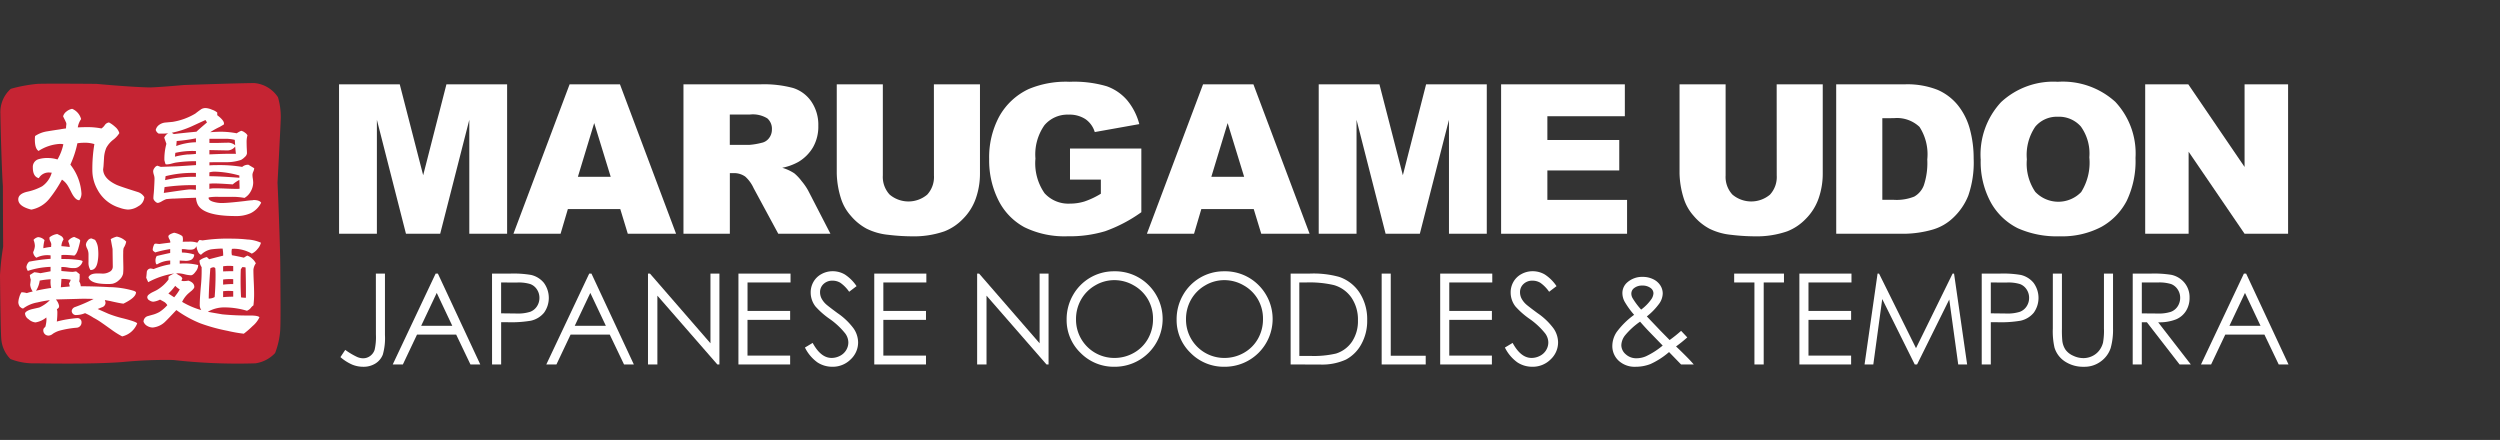 <svg xmlns="http://www.w3.org/2000/svg" width="233" height="41" viewBox="0 0 233 41">
  <rect x="0" y="0" width="233" height="41" fill="#333333" stroke="none"/>
  <g id="Logo" transform="translate(-64 -38.02)">
    <g id="Rectangle_1102" data-name="Rectangle 1102" transform="translate(64 38.02)" fill="#fff" stroke="#707070" stroke-width="1" opacity="0">
      <rect width="233" height="41" stroke="none"/>
      <rect x="0.5" y="0.5" width="232" height="40" fill="none"/>
    </g>
    <g id="Logo_-_w_-_Text" data-name="Logo - w - Text" transform="translate(64 45.642)">
      <path id="Path_4361" data-name="Path 4361" d="M102.972.774h5.659l2.183,8.473L112.981.774h5.656V14.7h-3.524V4.08L112.4,14.7h-3.19L106.5,4.08V14.7h-3.524Z" transform="translate(-71.374 -0.536)" fill="#fff"/>
      <path id="Path_4362" data-name="Path 4362" d="M165.9,12.4h-4.885l-.679,2.3h-4.394L161.177.774h4.694L171.1,14.7H166.6Zm-.893-3.011-1.537-5.006L161.95,9.39Z" transform="translate(-108.09 -0.536)" fill="#fff"/>
      <path id="Path_4363" data-name="Path 4363" d="M207.582,14.7V.774h7.172a10.421,10.421,0,0,1,3.05.342,3.25,3.25,0,0,1,1.7,1.268,3.846,3.846,0,0,1,.646,2.256,3.88,3.88,0,0,1-.494,2A3.863,3.863,0,0,1,218.3,8a5.2,5.2,0,0,1-1.511.551,4.3,4.3,0,0,1,1.12.513,4.353,4.353,0,0,1,.688.732,5.488,5.488,0,0,1,.6.865L221.28,14.7h-4.862l-2.3-4.256a3.245,3.245,0,0,0-.779-1.073,1.807,1.807,0,0,0-1.054-.323h-.38V14.7ZM211.9,6.417h1.814a6.476,6.476,0,0,0,1.14-.19,1.139,1.139,0,0,0,.7-.437,1.288,1.288,0,0,0,.271-.808,1.281,1.281,0,0,0-.427-1.035,2.588,2.588,0,0,0-1.606-.361H211.9Z" transform="translate(-143.883 -0.536)" fill="#fff"/>
      <path id="Path_4364" data-name="Path 4364" d="M263.195.774h4.294v8.3a6.983,6.983,0,0,1-.385,2.33,5.032,5.032,0,0,1-1.206,1.918,4.814,4.814,0,0,1-1.724,1.153,8.679,8.679,0,0,1-3.011.465,18.978,18.978,0,0,1-2.218-.142,5.807,5.807,0,0,1-2.009-.565,5.03,5.03,0,0,1-1.477-1.2,4.406,4.406,0,0,1-.917-1.6,8.309,8.309,0,0,1-.4-2.354V.774h4.294V9.268a2.424,2.424,0,0,0,.632,1.779,2.719,2.719,0,0,0,3.5.01,2.419,2.419,0,0,0,.632-1.789Z" transform="translate(-176.156 -0.536)" fill="#fff"/>
      <path id="Path_4365" data-name="Path 4365" d="M307.967,9.119v-2.9h6.649v5.937a13.621,13.621,0,0,1-3.377,1.772,11.469,11.469,0,0,1-3.482.47,8.462,8.462,0,0,1-4.042-.845,5.786,5.786,0,0,1-2.422-2.517,8.273,8.273,0,0,1-.86-3.838,8.013,8.013,0,0,1,.94-3.966,6.093,6.093,0,0,1,2.755-2.56A8.965,8.965,0,0,1,307.938,0a10.691,10.691,0,0,1,3.453.418,4.483,4.483,0,0,1,1.9,1.3,5.76,5.76,0,0,1,1.135,2.227l-4.152.741a2.245,2.245,0,0,0-.869-1.206,2.714,2.714,0,0,0-1.562-.418,2.817,2.817,0,0,0-2.256.983,4.734,4.734,0,0,0-.841,3.111,4.88,4.88,0,0,0,.85,3.23,2.986,2.986,0,0,0,2.37.969,4.509,4.509,0,0,0,1.377-.209,7.442,7.442,0,0,0,1.5-.713V9.119Z" transform="translate(-208.243 0)" fill="#fff"/>
      <path id="Path_4366" data-name="Path 4366" d="M358.294,12.4h-4.885l-.679,2.3h-4.394L353.57.774h4.694L363.5,14.7h-4.506ZM357.4,9.39l-1.537-5.006L354.343,9.39Z" transform="translate(-241.446 -0.536)" fill="#fff"/>
      <path id="Path_4367" data-name="Path 4367" d="M400.523.774h5.659l2.183,8.473L410.531.774h5.656V14.7h-3.524V4.08L409.948,14.7h-3.19l-2.71-10.62V14.7h-3.524Z" transform="translate(-277.619 -0.536)" fill="#fff"/>
      <path id="Path_4368" data-name="Path 4368" d="M455.92.774h11.532V3.747h-7.22V5.961h6.7V8.8h-6.7v2.745h7.428V14.7H455.92Z" transform="translate(-316.017 -0.536)" fill="#fff"/>
      <path id="Path_4369" data-name="Path 4369" d="M519.167.774h4.294v8.3a6.987,6.987,0,0,1-.385,2.33,5.039,5.039,0,0,1-1.206,1.918,4.818,4.818,0,0,1-1.724,1.153,8.682,8.682,0,0,1-3.011.465,18.975,18.975,0,0,1-2.218-.142,5.807,5.807,0,0,1-2.009-.565,5.026,5.026,0,0,1-1.477-1.2,4.413,4.413,0,0,1-.917-1.6,8.324,8.324,0,0,1-.4-2.354V.774h4.294V9.268a2.425,2.425,0,0,0,.632,1.779,2.72,2.72,0,0,0,3.5.01,2.419,2.419,0,0,0,.632-1.789Z" transform="translate(-353.581 -0.536)" fill="#fff"/>
      <path id="Path_4370" data-name="Path 4370" d="M557.691.774h6.393a7.66,7.66,0,0,1,3.054.513,4.967,4.967,0,0,1,1.923,1.472,6.094,6.094,0,0,1,1.1,2.232,10.363,10.363,0,0,1,.342,2.7A9.366,9.366,0,0,1,570,11.152a5.731,5.731,0,0,1-1.41,2.061,4.6,4.6,0,0,1-1.938,1.107,9.979,9.979,0,0,1-2.565.38h-6.393Zm4.3,3.154v7.609h1.055a4.435,4.435,0,0,0,1.918-.3,2.03,2.03,0,0,0,.893-1.045,6.564,6.564,0,0,0,.323-2.417,4.7,4.7,0,0,0-.722-3.031,3.056,3.056,0,0,0-2.394-.817Z" transform="translate(-386.558 -0.536)" fill="#fff"/>
      <path id="Path_4371" data-name="Path 4371" d="M601.567,7.21a7.177,7.177,0,0,1,1.9-5.31A7.152,7.152,0,0,1,608.758,0a7.28,7.28,0,0,1,5.357,1.867A7.037,7.037,0,0,1,616,7.1a8.576,8.576,0,0,1-.822,4,5.858,5.858,0,0,1-2.375,2.432,7.84,7.84,0,0,1-3.871.869,8.908,8.908,0,0,1-3.9-.75,5.872,5.872,0,0,1-2.5-2.375,7.887,7.887,0,0,1-.959-4.066m4.3.019a4.668,4.668,0,0,0,.784,3.03,2.966,2.966,0,0,0,4.279.019,5.152,5.152,0,0,0,.76-3.239,4.305,4.305,0,0,0-.793-2.873,2.712,2.712,0,0,0-2.152-.907,2.615,2.615,0,0,0-2.09.921,4.684,4.684,0,0,0-.788,3.049" transform="translate(-416.97 0)" fill="#fff"/>
      <path id="Path_4372" data-name="Path 4372" d="M651.544.774h4.018l5.244,7.7V.774h4.056V14.7h-4.056l-5.215-7.646V14.7h-4.047Z" transform="translate(-451.612 -0.536)" fill="#fff"/>
      <path id="Path_4373" data-name="Path 4373" d="M106.681,58.256h.847v5.719a5.621,5.621,0,0,1-.2,1.834,1.712,1.712,0,0,1-.682.824,2.093,2.093,0,0,1-1.157.308,2.7,2.7,0,0,1-1.011-.2,4.275,4.275,0,0,1-1.1-.7l.449-.674a6.623,6.623,0,0,0,1.1.656,1.4,1.4,0,0,0,.565.127,1.09,1.09,0,0,0,.661-.219,1.145,1.145,0,0,0,.415-.582,5.388,5.388,0,0,0,.118-1.405Z" transform="translate(-71.65 -40.38)" fill="#fff"/>
      <path id="Path_4374" data-name="Path 4374" d="M123.487,58.257l3.951,8.471h-.915l-1.332-2.787h-3.649l-1.32,2.787h-.945l4-8.471Zm-.107,1.8-1.451,3.066h2.9Z" transform="translate(-82.676 -40.38)" fill="#fff"/>
      <path id="Path_4375" data-name="Path 4375" d="M149.438,58.257h1.687a9.748,9.748,0,0,1,1.958.126,2.174,2.174,0,0,1,1.186.735,2.37,2.37,0,0,1,.011,2.793,2.209,2.209,0,0,1-1.238.74,10.957,10.957,0,0,1-2.154.138h-.6v3.939h-.847Zm.847.829V61.96l1.434.017a3.746,3.746,0,0,0,1.273-.158,1.306,1.306,0,0,0,.634-.512,1.416,1.416,0,0,0,.23-.79,1.4,1.4,0,0,0-.23-.779,1.273,1.273,0,0,0-.608-.5,3.651,3.651,0,0,0-1.235-.149Z" transform="translate(-103.581 -40.38)" fill="#fff"/>
      <path id="Path_4376" data-name="Path 4376" d="M170.129,58.257l3.951,8.471h-.915l-1.332-2.787h-3.649l-1.32,2.787h-.945l4-8.471Zm-.107,1.8-1.451,3.066h2.9Z" transform="translate(-115.005 -40.38)" fill="#fff"/>
      <path id="Path_4377" data-name="Path 4377" d="M196.81,66.728V58.257h.184l5.638,6.494V58.257h.835v8.471h-.19l-5.592-6.415v6.415Z" transform="translate(-136.417 -40.38)" fill="#fff"/>
      <path id="Path_4378" data-name="Path 4378" d="M224.282,58.256h4.855v.829h-4.008V61.74H229.1v.829h-3.974V65.9H229.1v.829h-4.82Z" transform="translate(-155.459 -40.38)" fill="#fff"/>
      <path id="Path_4379" data-name="Path 4379" d="M244.477,64.668l.72-.432q.76,1.4,1.756,1.4a1.682,1.682,0,0,0,.8-.2,1.409,1.409,0,0,0,.57-.533,1.38,1.38,0,0,0,.2-.709,1.436,1.436,0,0,0-.288-.835A6.9,6.9,0,0,0,246.781,62a7.417,7.417,0,0,1-1.319-1.158,2.117,2.117,0,0,1-.449-1.3,1.965,1.965,0,0,1,.265-1.008,1.893,1.893,0,0,1,.746-.717,2.149,2.149,0,0,1,1.045-.262,2.228,2.228,0,0,1,1.12.3,3.84,3.84,0,0,1,1.1,1.091l-.691.524a3.313,3.313,0,0,0-.815-.835,1.4,1.4,0,0,0-.734-.2,1.163,1.163,0,0,0-.838.311,1.018,1.018,0,0,0-.325.766,1.307,1.307,0,0,0,.115.536,1.974,1.974,0,0,0,.42.564q.167.162,1.094.847a6.168,6.168,0,0,1,1.509,1.446,2.33,2.33,0,0,1,.409,1.273,2.159,2.159,0,0,1-.7,1.6,2.352,2.352,0,0,1-1.7.68,2.5,2.5,0,0,1-1.4-.412,3.762,3.762,0,0,1-1.157-1.379" transform="translate(-169.457 -39.899)" fill="#fff"/>
      <path id="Path_4380" data-name="Path 4380" d="M265.53,58.256h4.855v.829h-4.008V61.74h3.974v.829h-3.974V65.9h3.974v.829h-4.82Z" transform="translate(-184.049 -40.38)" fill="#fff"/>
      <path id="Path_4381" data-name="Path 4381" d="M296.777,66.728V58.257h.184l5.638,6.494V58.257h.835v8.471h-.19l-5.592-6.415v6.415Z" transform="translate(-205.708 -40.38)" fill="#fff"/>
      <path id="Path_4382" data-name="Path 4382" d="M328.379,57.562a4.4,4.4,0,0,1,3.221,1.284,4.453,4.453,0,0,1-3.152,7.613,4.337,4.337,0,0,1-3.181-1.29,4.24,4.24,0,0,1-1.3-3.121,4.509,4.509,0,0,1,.591-2.263,4.361,4.361,0,0,1,3.818-2.223m.037.824a3.489,3.489,0,0,0-1.783.49,3.524,3.524,0,0,0-1.315,1.32,3.673,3.673,0,0,0-.473,1.85,3.563,3.563,0,0,0,3.571,3.591,3.623,3.623,0,0,0,1.825-.478,3.429,3.429,0,0,0,1.31-1.308,3.679,3.679,0,0,0,.47-1.845,3.587,3.587,0,0,0-.47-1.824,3.511,3.511,0,0,0-1.324-1.305,3.579,3.579,0,0,0-1.811-.49" transform="translate(-224.557 -39.899)" fill="#fff"/>
      <path id="Path_4383" data-name="Path 4383" d="M361.785,57.562a4.394,4.394,0,0,1,3.221,1.284,4.453,4.453,0,0,1-3.152,7.613,4.337,4.337,0,0,1-3.181-1.29,4.24,4.24,0,0,1-1.3-3.121,4.509,4.509,0,0,1,.591-2.263,4.362,4.362,0,0,1,3.818-2.223m.037.824a3.489,3.489,0,0,0-1.783.49,3.527,3.527,0,0,0-1.315,1.32,3.673,3.673,0,0,0-.473,1.85,3.564,3.564,0,0,0,3.571,3.591,3.624,3.624,0,0,0,1.825-.478,3.43,3.43,0,0,0,1.309-1.308,3.678,3.678,0,0,0,.47-1.845,3.586,3.586,0,0,0-.47-1.824,3.509,3.509,0,0,0-1.324-1.305,3.58,3.58,0,0,0-1.811-.49" transform="translate(-247.712 -39.899)" fill="#fff"/>
      <path id="Path_4384" data-name="Path 4384" d="M392,66.728V58.257h1.756a8.973,8.973,0,0,1,2.759.305,3.69,3.69,0,0,1,1.926,1.5,4.548,4.548,0,0,1,.694,2.54,4.451,4.451,0,0,1-.55,2.24,3.523,3.523,0,0,1-1.428,1.428,5.377,5.377,0,0,1-2.462.461Zm.812-.8h.979a9.114,9.114,0,0,0,2.436-.219,2.81,2.81,0,0,0,1.5-1.119,3.446,3.446,0,0,0,.547-1.977,3.627,3.627,0,0,0-.593-2.095,2.987,2.987,0,0,0-1.653-1.191,9.992,9.992,0,0,0-2.62-.242h-.6Z" transform="translate(-271.713 -40.38)" fill="#fff"/>
      <path id="Path_4385" data-name="Path 4385" d="M419.643,58.256h.847V65.91h3.259v.818h-4.106Z" transform="translate(-290.872 -40.38)" fill="#fff"/>
      <path id="Path_4386" data-name="Path 4386" d="M437.415,58.256h4.855v.829h-4.008V61.74h3.973v.829h-3.973V65.9h3.973v.829h-4.82Z" transform="translate(-303.19 -40.38)" fill="#fff"/>
      <path id="Path_4387" data-name="Path 4387" d="M457.073,64.668l.72-.432q.76,1.4,1.756,1.4a1.683,1.683,0,0,0,.8-.2,1.409,1.409,0,0,0,.57-.533,1.378,1.378,0,0,0,.2-.709,1.439,1.439,0,0,0-.288-.835A6.9,6.9,0,0,0,459.377,62a7.432,7.432,0,0,1-1.319-1.158,2.118,2.118,0,0,1-.449-1.3,1.967,1.967,0,0,1,.265-1.008,1.893,1.893,0,0,1,.746-.717,2.149,2.149,0,0,1,1.045-.262,2.23,2.23,0,0,1,1.12.3,3.84,3.84,0,0,1,1.1,1.091l-.691.524a3.319,3.319,0,0,0-.815-.835,1.4,1.4,0,0,0-.734-.2,1.164,1.164,0,0,0-.838.311,1.018,1.018,0,0,0-.325.766,1.3,1.3,0,0,0,.115.536,1.973,1.973,0,0,0,.42.564q.167.162,1.094.847a6.157,6.157,0,0,1,1.509,1.446,2.33,2.33,0,0,1,.409,1.273,2.159,2.159,0,0,1-.7,1.6,2.35,2.35,0,0,1-1.7.68,2.5,2.5,0,0,1-1.4-.412,3.759,3.759,0,0,1-1.158-1.379" transform="translate(-316.816 -39.899)" fill="#fff"/>
      <path id="Path_4388" data-name="Path 4388" d="M496.118,64.284l.574.608a13.113,13.113,0,0,1-1.049.845q.346.319.9.874.439.436.754.806h-1.181l-1.124-1.158a7.265,7.265,0,0,1-1.721,1.112,3.808,3.808,0,0,1-1.4.259,2.194,2.194,0,0,1-1.572-.562,1.852,1.852,0,0,1-.593-1.4,2.372,2.372,0,0,1,.4-1.27,7.436,7.436,0,0,1,1.632-1.61,7.651,7.651,0,0,1-.894-1.241,1.715,1.715,0,0,1-.2-.763,1.314,1.314,0,0,1,.49-1.048,2.083,2.083,0,0,1,1.405-.484,2.18,2.18,0,0,1,.967.213,1.6,1.6,0,0,1,.668.573,1.4,1.4,0,0,1,.23.763,1.731,1.731,0,0,1-.3.907,6.072,6.072,0,0,1-1.182,1.229l1.284,1.348.841.853a13.213,13.213,0,0,0,1.067-.853m-3.82-.86a6.856,6.856,0,0,0-1.414,1.293,1.59,1.59,0,0,0-.335.891,1.126,1.126,0,0,0,.41.856,1.439,1.439,0,0,0,1,.372,2.236,2.236,0,0,0,.883-.184,7.14,7.14,0,0,0,1.561-1l-1.336-1.377q-.346-.363-.772-.852m.1-1.121a4.244,4.244,0,0,0,.929-.939,1.087,1.087,0,0,0,.219-.582.62.62,0,0,0-.286-.507,1.242,1.242,0,0,0-.76-.213,1.166,1.166,0,0,0-.733.219.643.643,0,0,0-.283.519.854.854,0,0,0,.116.432,6.828,6.828,0,0,0,.8,1.071" transform="translate(-339.437 -41.069)" fill="#fff"/>
      <path id="Path_4389" data-name="Path 4389" d="M526.7,59.086v-.829h4.642v.829h-1.889v7.642h-.864V59.086Z" transform="translate(-365.076 -40.38)" fill="#fff"/>
      <path id="Path_4390" data-name="Path 4390" d="M546.513,58.256h4.855v.829H547.36V61.74h3.974v.829H547.36V65.9h3.974v.829h-4.82Z" transform="translate(-378.81 -40.38)" fill="#fff"/>
      <path id="Path_4391" data-name="Path 4391" d="M566.305,66.728l1.213-8.471h.138l3.444,6.951,3.411-6.951h.136l1.219,8.471h-.83L574.2,60.67l-3,6.058h-.216l-3.031-6.1-.832,6.1Z" transform="translate(-392.529 -40.38)" fill="#fff"/>
      <path id="Path_4392" data-name="Path 4392" d="M601.9,58.257h1.687a9.748,9.748,0,0,1,1.958.126,2.174,2.174,0,0,1,1.186.735,2.37,2.37,0,0,1,.012,2.793,2.21,2.21,0,0,1-1.238.74,10.953,10.953,0,0,1-2.154.138h-.605v3.939H601.9Zm.846.829V61.96l1.434.017a3.745,3.745,0,0,0,1.272-.158,1.3,1.3,0,0,0,.634-.512,1.415,1.415,0,0,0,.23-.79,1.4,1.4,0,0,0-.23-.779,1.272,1.272,0,0,0-.608-.5,3.652,3.652,0,0,0-1.235-.149Z" transform="translate(-417.203 -40.38)" fill="#fff"/>
      <path id="Path_4393" data-name="Path 4393" d="M623.493,58.256h.847V63.37a10.6,10.6,0,0,0,.034,1.134,1.883,1.883,0,0,0,.294.838,1.732,1.732,0,0,0,.709.564,2.214,2.214,0,0,0,.962.228,1.9,1.9,0,0,0,.806-.179,1.791,1.791,0,0,0,.645-.5,2.021,2.021,0,0,0,.38-.766,6.342,6.342,0,0,0,.086-1.324V58.256h.846V63.37a6.24,6.24,0,0,1-.222,1.834,2.5,2.5,0,0,1-.887,1.218,2.538,2.538,0,0,1-1.61.519,3.085,3.085,0,0,1-1.757-.489,2.358,2.358,0,0,1-.979-1.3,6.862,6.862,0,0,1-.156-1.785Z" transform="translate(-432.168 -40.38)" fill="#fff"/>
      <path id="Path_4394" data-name="Path 4394" d="M647.755,58.257h1.687a10.211,10.211,0,0,1,1.912.115,2.183,2.183,0,0,1,1.226.741,2.114,2.114,0,0,1,.472,1.4,2.257,2.257,0,0,1-.326,1.216,2.027,2.027,0,0,1-.93.793,4.266,4.266,0,0,1-1.67.274l3.046,3.933h-1.047l-3.047-3.933H648.6v3.933h-.847Zm.847.829v2.88l1.459.012a3.63,3.63,0,0,0,1.254-.161,1.3,1.3,0,0,0,.634-.515,1.435,1.435,0,0,0,.228-.792,1.375,1.375,0,0,0-.231-.775,1.286,1.286,0,0,0-.605-.5,3.687,3.687,0,0,0-1.246-.15Z" transform="translate(-448.985 -40.38)" fill="#fff"/>
      <path id="Path_4395" data-name="Path 4395" d="M672.7,58.257l3.951,8.471h-.914l-1.333-2.787h-3.649l-1.32,2.787h-.944l4-8.471Zm-.107,1.8-1.451,3.066h2.9Z" transform="translate(-463.36 -40.38)" fill="#fff"/>
      <path id="Path_4396" data-name="Path 4396" d="M25.866,9.669s.275-5.048.3-6.019a6.446,6.446,0,0,0-.259-1.936,2.936,2.936,0,0,0-2.2-1.32c-1.205,0-6.557.18-6.557.18s-2.193.2-3.157.227c-1.792-.03-5-.333-5-.333S4.043.423,3.425.472A14.062,14.062,0,0,0,1.009.928,2.9,2.9,0,0,0,.036,3.246c0,.505.116,5.176.234,6.76,0,1.836.024,5.637.024,5.637A24.972,24.972,0,0,0,0,18.3c.026,2.56.067,5.325.115,5.871a2.965,2.965,0,0,0,.86,1.941,5.905,5.905,0,0,0,2.338.4c.407,0,5.289.108,8.149-.123a41.317,41.317,0,0,1,4.68-.187,53.124,53.124,0,0,0,7.668.31,3.11,3.11,0,0,0,1.829-.956,7.309,7.309,0,0,0,.45-1.834c.087-.58.054-3.05.035-6.143-.015-2.424-.258-7.915-.258-7.915" transform="translate(0 -0.273)" fill="#c52433"/>
      <path id="Path_4397" data-name="Path 4397" d="M17.292,16.436a1.031,1.031,0,0,1-.559.859,1.8,1.8,0,0,1-.977.311,2.73,2.73,0,0,1-.761-.168,3.445,3.445,0,0,1-2.059-1.672,3.692,3.692,0,0,1-.488-1.838,13.991,13.991,0,0,1,.189-2.425,2.932,2.932,0,0,0-.964-.124,3.963,3.963,0,0,0-.62.049,9.239,9.239,0,0,1-.654,1.991A4.815,4.815,0,0,1,11.433,16.1a1.007,1.007,0,0,1-.2.635q-.392,0-.774-.8-.215-.423-.344-.621a1.809,1.809,0,0,0-.5-.5,11.572,11.572,0,0,1-1.141,1.741,2.826,2.826,0,0,1-1.716,1.056c-.811-.206-1.214-.525-1.214-.956,0-.338.274-.576.819-.708a5.086,5.086,0,0,0,1.406-.51,2.3,2.3,0,0,0,.893-1.268,1.312,1.312,0,0,0-.167-.012,1.059,1.059,0,0,0-1.036.523q-.559-.14-.558-1.008a.743.743,0,0,1,.524-.758,2.893,2.893,0,0,1,.953-.112,3.006,3.006,0,0,1,.821.135,4.746,4.746,0,0,0,.546-1.416,1.19,1.19,0,0,0-.321-.035,4.071,4.071,0,0,0-1.988.656q-.346-.211-.346-1.057a2.334,2.334,0,0,1,.022-.334,2.767,2.767,0,0,1,1.134-.436c.4-.066.8-.129,1.2-.186.119-.026.3-.053.548-.087a3.361,3.361,0,0,1,.035-.41.6.6,0,0,0-.084-.249L9.9,9.275c-.054-.1-.114-.218-.178-.36a.841.841,0,0,1,.322-.454,1.126,1.126,0,0,1,.524-.244,1.438,1.438,0,0,1,.833.958,1.815,1.815,0,0,0-.31.772c.31-.016.6-.024.88-.024a6.365,6.365,0,0,1,1.322.124,1.145,1.145,0,0,0,.321-.324A.556.556,0,0,1,14,9.487a2.748,2.748,0,0,1,.572.41,1.173,1.173,0,0,1,.392.585,2.361,2.361,0,0,1-.577.622,2.381,2.381,0,0,0-.637.746,2.805,2.805,0,0,0-.214.958c-.008.155-.025.409-.048.758-.025.224-.036.311-.036.261q0,.884,1.238,1.467.311.148,1.978.672a1.094,1.094,0,0,1,.618.471" transform="translate(-3.841 -5.696)" fill="#fff"/>
      <path id="Path_4398" data-name="Path 4398" d="M53.368,11.228c-.195,0-.477.009-.852.019h-.767v-.384h1.364a3.5,3.5,0,0,1,1,.1l.036.5a1.012,1.012,0,0,0-.781-.232m2.471,5.353a7.63,7.63,0,0,0-.769.077c-1.071.126-1.8.187-2.168.187a2.724,2.724,0,0,1-.735-.1c-.334-.088-.5-.221-.5-.4l.072-.033a4.941,4.941,0,0,1,.873-.043h1.224a5.989,5.989,0,0,1,1.178.1,1.5,1.5,0,0,0,.59-.614,1.69,1.69,0,0,0,.226-.805,2.859,2.859,0,0,0-.034-.375,2.658,2.658,0,0,1-.036-.365.857.857,0,0,1,.081-.294.841.841,0,0,0,.083-.315l-.537-.322a.82.82,0,0,0-.583.2,12.77,12.77,0,0,0-2.425-.166,6.177,6.177,0,0,0-.628.024v-.289c.521-.009.965-.011,1.479-.011a4.186,4.186,0,0,0,1.468-.212,1.432,1.432,0,0,0,.351-.271.536.536,0,0,0,.2-.337c0-.1-.007-.281-.023-.553-.007-.245-.011-.436-.011-.577a2.32,2.32,0,0,1,.08-.554.721.721,0,0,0-.244-.254.863.863,0,0,0-.338-.166,2.35,2.35,0,0,0-.419.233,8.028,8.028,0,0,0-1.48-.145q-.421,0-.991.044a7.115,7.115,0,0,1,.9-.5c.165-.1.288-.169.374-.222l.011-.089c0-.2-.209-.458-.629-.775V8.415a1.493,1.493,0,0,0-.49-.266A1.741,1.741,0,0,0,51.445,8a.789.789,0,0,0-.455.1c-.249.176-.432.312-.547.408a5.963,5.963,0,0,1-2.123.776c-.233.022-.469.045-.711.066a1.169,1.169,0,0,0-.618.272.817.817,0,0,0-.245.415.592.592,0,0,0,.28.343h.349a4.773,4.773,0,0,0,.537-.033.834.834,0,0,0-.373.411c.086.242.153.434.2.575a5.36,5.36,0,0,0-.186,1.528c.007.022.024.082.046.177l.059.187a.39.39,0,0,0,.117.024,1.819,1.819,0,0,0,.421-.068c.216-.058.353-.091.407-.1a12.591,12.591,0,0,1,1.9-.133v.365c-.933.06-1.5.1-1.76.111q-1.014.034-1.528.055l-.313-.11a.447.447,0,0,0-.263.2.557.557,0,0,0-.133.305,1.257,1.257,0,0,0,.062.332,1.168,1.168,0,0,1,.065.332c0,.184-.011.472-.035.865,0,.073-.012.242-.034.509-.023.214-.036.385-.036.509a.435.435,0,0,0,.151.26.409.409,0,0,0,.269.16,1.256,1.256,0,0,0,.384-.165,2.758,2.758,0,0,1,.385-.188q.511-.055.781-.054c.653-.03,1.3-.057,2-.078a1.812,1.812,0,0,0,.117.531c.3.784,1.517,1.175,3.568,1.175a3.246,3.246,0,0,0,1.411-.267,2.172,2.172,0,0,0,.979-.975c-.11-.17-.353-.253-.736-.253m-4.089-4.249v-.406l1.665.033a.915.915,0,0,0,.734-.356l.07.677c-.529-.022-1.351,0-2.54.052M50.547,10.2c-.941.089-1.644.162-2.11.221l-.2-.12A8.829,8.829,0,0,0,50.1,9.7q1.225-.566,1.283-.587l.141.223c-.568.486-.9.775-.979.863m1.2,4.151V13.99a1.91,1.91,0,0,1,.488-.067,9.261,9.261,0,0,1,2.308.36v.211c-1.291-.1-2.223-.145-2.868-.145m-3.018-2.8.046-.481a15.325,15.325,0,0,0,1.794-.25v.366a5.731,5.731,0,0,0-1.875.365m5.688,3.98c-.226,0-.566-.007-1.019-.027s-.8-.025-1.021-.025a2.041,2.041,0,0,0-.523.052v-.486l.358-.021c.406,0,1.012.033,1.819.09a3.243,3.243,0,0,1,.618-.418l.023.818a1.315,1.315,0,0,1-.257.016m-4.652-3.2a7.317,7.317,0,0,0-1.117.2l.035-.356a7.26,7.26,0,0,1,1.921-.168v.269c-.382.034-.636.052-.839.052m-2.037,2.419.047-.4a10.419,10.419,0,0,1,2.829-.3v.362a11.07,11.07,0,0,0-2.984.338m2.413.838c-.194,0-.93.108-2.422.325l.07-.545a18.72,18.72,0,0,1,2.923-.181v.435a4.693,4.693,0,0,0-.571-.035" transform="translate(-32.232 -5.548)" fill="#fff"/>
      <path id="Path_4399" data-name="Path 4399" d="M53.137,51.9a2.909,2.909,0,0,1-.453-.034c-.029-.519-.044-1.022-.044-1.514s.008-.866.021-1.1l.131-.206a.989.989,0,0,1,.314.034c.022.843.031,1.51.031,2Zm.109-5.432a13.116,13.116,0,0,0-1.352-.076,15.807,15.807,0,0,0-2.792.163l-.292-.044a1.75,1.75,0,0,0-.205.26,2.126,2.126,0,0,0-.779-.1c-.173,0-.343,0-.58.012a1.2,1.2,0,0,0,.02-.217.936.936,0,0,0-.031-.255c-.022-.075-.165-.157-.361-.242a2.033,2.033,0,0,0-.432-.13c-.331.1-.534.216-.534.346a.679.679,0,0,0,.093.254.689.689,0,0,1,.091.266.192.192,0,0,1-.011.055c-.7.086-1.006.129-.991.129a1.553,1.553,0,0,1-.183-.015,1.4,1.4,0,0,0-.184-.018.184.184,0,0,0-.12.045,1.294,1.294,0,0,0-.152.487c0,.159.076.158.227.289a10.7,10.7,0,0,1,1.4-.315v.363c-.426.088-.818.182-1.252.283a.75.75,0,0,0-.118.408c0,.209.053.434.173.36a2.492,2.492,0,0,1,1.2-.346v.353a7.31,7.31,0,0,0-1.544.443l-.129-.031c-.079-.015-.123-.022-.13-.022a.371.371,0,0,0-.379.314c-.014.187-.033.372-.055.551l.184.411a7.383,7.383,0,0,1,2.423-.812,2.588,2.588,0,0,0-.529.292v.27a3.586,3.586,0,0,1-1.038.952c-.03.022-.169.095-.423.216a1.836,1.836,0,0,0-.39.248.329.329,0,0,0-.129.228.351.351,0,0,0,.2.3.7.7,0,0,0,.362.125,1.869,1.869,0,0,0,.628-.195l.378.207a.839.839,0,0,1,.3.313,3.533,3.533,0,0,1-.736.634,2.907,2.907,0,0,1-.508.221q-.314.087-.616.173a.554.554,0,0,0-.358.5.734.734,0,0,0,.358.411.99.99,0,0,0,.518.141,1.927,1.927,0,0,0,1.2-.6c.108-.1.437-.443.985-1.026a10.358,10.358,0,0,0,2.25,1.242,16.626,16.626,0,0,0,2.51.692,13.956,13.956,0,0,0,1.525.27,8.423,8.423,0,0,0,.823-.714,2.41,2.41,0,0,0,.638-.821c-.094-.109-.389-.162-.887-.162a24.133,24.133,0,0,1-2.575-.108q-.911-.154-1.353-.238a3.07,3.07,0,0,1,1.58-.41,7.445,7.445,0,0,1,2.066.313.9.9,0,0,0,.369-.271.918.918,0,0,1,.238-.227A8.365,8.365,0,0,0,53.9,51.5c0-.247-.01-.615-.033-1.106s-.032-.858-.032-1.1a1.24,1.24,0,0,1,.226-.6,1.362,1.362,0,0,0-.34-.438,1.236,1.236,0,0,0-.461-.286c-.093.051-.2.115-.314.195-.332-.08-.7-.155-1.113-.229a1.343,1.343,0,0,1-.034-.3,1.227,1.227,0,0,1,.034-.292,2.138,2.138,0,0,1,.215-.011,3.37,3.37,0,0,1,1.635.454,1.459,1.459,0,0,0,.529-.427,1.347,1.347,0,0,0,.325-.59,3.521,3.521,0,0,0-1.287-.3m-2.239,2.976v-.477a3.56,3.56,0,0,1,.552-.043,3.269,3.269,0,0,1,.39.022v.475c-.326,0-.639.008-.942.023m0,1.234V50.2a4.636,4.636,0,0,1,.616-.042c.11,0,.217,0,.326.01v.454a8.1,8.1,0,0,0-.942.055m0,1.168v-.553a4,4,0,0,1,.508-.032q.217,0,.434.022V51.8c-.326,0-.639.015-.942.044m-.789-.011a1,1,0,0,1-.552.139q.02-1.179.151-2.812a.586.586,0,0,1,.356-.1l.107.087c.015.172.023.378.023.616q0,1.029-.085,2.067m-.509-3.517-.215-.207a1.752,1.752,0,0,0-.683.315v.064a1.072,1.072,0,0,0,.195.563v.141a14.209,14.209,0,0,1-.075,1.666c-.066.764-.1,1.317-.1,1.656a.854.854,0,0,0,.141.54,7.553,7.553,0,0,1-1.786-.768,2.546,2.546,0,0,1,.541-.747c.116-.1.23-.2.347-.292.165-.153.249-.267.249-.347,0-.273-.185-.472-.552-.594a2.406,2.406,0,0,1-.411.043.732.732,0,0,1-.239-.033l.088-.227a.638.638,0,0,0-.271-.259,1.369,1.369,0,0,1-.281-.185.817.817,0,0,0-.12-.011c.1-.007.2-.009.292-.009a2.767,2.767,0,0,1,.59.091,2.718,2.718,0,0,0,.589.091c.129,0,.276-.112.438-.341a.968.968,0,0,0,.234-.546v-.066a5.362,5.362,0,0,0-1.718-.129v-.292c.2.014.315.021.408.021a1.246,1.246,0,0,0,.65-.083.55.55,0,0,0,.291-.5,4,4,0,0,0-1.142-.183l-.012-.309a.6.6,0,0,1,.106-.011,2.786,2.786,0,0,1,.313.027,2.384,2.384,0,0,0,.313.028c.275,0,.486-.015.639-.332a1.254,1.254,0,0,0,.119.465.56.56,0,0,0,.3.345,1.8,1.8,0,0,1,.941-.507,9.311,9.311,0,0,1,1.072-.076,3.643,3.643,0,0,1,.053.66c-.49.122-.928.234-1.309.335m-3.258,3.548-.54-.356a4.171,4.171,0,0,0,.638-.715,2.023,2.023,0,0,0,.422.337,4.7,4.7,0,0,1-.52.734" transform="translate(-30.217 -31.771)" fill="#fff"/>
      <path id="Path_4400" data-name="Path 4400" d="M16.634,54.538c-.056-.065-.246-.182-1.257-.442a10.192,10.192,0,0,1-1.414-.439l-1-.443.392-.158a.457.457,0,0,0,.343-.428l-.034-.144-.029-.105.494.092c.563.132.974.214,1.22.243l.01,0,.01,0c.786-.384,1.168-.73,1.168-1.056v-.014l-.01-.01a.594.594,0,0,0-.174-.106,8.457,8.457,0,0,0-2.327-.354c-.335-.02-.678-.035-1.023-.048-.524-.019-1.055-.03-1.6-.031,0,0-.007-.006-.017-.008a.959.959,0,0,0-.145-.453,1.576,1.576,0,0,0,.045-.468v-.2l-.331-.259-.3.046q-.2,0-.548-.034c-.284-.025-.442-.037-.527-.046v-.374h.066a2.893,2.893,0,0,1,.582.058,2.463,2.463,0,0,0,.559.043.716.716,0,0,0,.489-.184.8.8,0,0,0,.287-.457c-.082-.094-.4-.129-.953-.176-.264-.023-.577-.028-1.029-.028V48.2a1.063,1.063,0,0,1,.254-.028,8.363,8.363,0,0,1,.944.065c.135-.065.258-.26.374-.636.045-.171.112-.373.185-.75-.019-.087-.1-.159-.247-.211-.191-.091-.3-.135-.312-.144a1.009,1.009,0,0,0-.562.365.791.791,0,0,0,.036.135,1.756,1.756,0,0,1,.1.34v.1c-.309-.041-.54-.062-.771-.077a1.265,1.265,0,0,1,.2-.626.486.486,0,0,0-.235-.329c-.023-.016-.141-.076-.346-.179a1.453,1.453,0,0,0-.73.313v.048a.578.578,0,0,0,.071.311.862.862,0,0,1,.1.27c0,.01-.008.1-.017.26a4.977,4.977,0,0,0-.723.123v-.077a3.462,3.462,0,0,1,.11-.676.873.873,0,0,0-.607-.281.785.785,0,0,0-.419.256,1.568,1.568,0,0,1,.126.573,1.617,1.617,0,0,1-.16.566.7.7,0,0,0,.3.525,2.252,2.252,0,0,1,1.325-.219v.319a16.9,16.9,0,0,0-2,.268.818.818,0,0,0-.256.505,1.049,1.049,0,0,0,.132.354,7.441,7.441,0,0,1,2.12-.375V49.7l-.944.177a5.738,5.738,0,0,0-.574-.091l-.413.259a1.722,1.722,0,0,0,.087.427c-.039.375-.056.459-.056.462a1.229,1.229,0,0,0,.239.645l-.056.014c-.187.045-.357.091-.5.138a1.8,1.8,0,0,0-.49-.076H5.867l-.011.013a1.426,1.426,0,0,0-.195.441,1.759,1.759,0,0,0-.091.484.739.739,0,0,0,.116.369.205.205,0,0,0,.114.1.3.3,0,0,0,.22.106A3.094,3.094,0,0,1,7.354,52.6a10.424,10.424,0,0,1,1.156-.21,3.368,3.368,0,0,1-.988.684l-.723.165c-.35.1-.54.222-.605.366l0,.014a.676.676,0,0,0,.328.545,1.111,1.111,0,0,0,.641.3A2.122,2.122,0,0,0,8.18,54c0,.058.014.149.014.149a2.6,2.6,0,0,1-.073.585.275.275,0,0,1-.065.171c-.094.08-.156.153-.156.243a.481.481,0,0,0,.5.544.666.666,0,0,0,.39-.172,2.278,2.278,0,0,1,.632-.291,8.943,8.943,0,0,1,1.545-.268.488.488,0,0,0,.493-.505.373.373,0,0,0-.411-.393,10.569,10.569,0,0,0-1.892.32,7.522,7.522,0,0,0,.05-.917,1.227,1.227,0,0,0-.046-.228l.16-.122,0-.007a.352.352,0,0,0,.048-.182,1.246,1.246,0,0,0-.3-.6c.118-.006,2-.055,2-.055.578-.026,1.191-.007,1.518.006a14.388,14.388,0,0,1-1.752.76.442.442,0,0,0-.29.357.393.393,0,0,0,.447.381,2.166,2.166,0,0,0,.8-.177l.051.029a4.723,4.723,0,0,1,.719.393,6.971,6.971,0,0,1,.723.438l.272.189.674.48a7.842,7.842,0,0,0,1,.631l.013.006.014,0a1.978,1.978,0,0,0,1.383-1.192l.005-.016ZM9.587,50.409a4.267,4.267,0,0,1,.866.08,1.1,1.1,0,0,1-.163.336l.075.28c-.031,0-.048.009-.047.014l-.085.008-.14.012-.56.05c.028-.343.044-.6.053-.779m-1,.032a2.162,2.162,0,0,0,.048.81c-.589.083-1.02.169-1.417.258a2.3,2.3,0,0,0,.344-.944,7.447,7.447,0,0,1,1.026-.125" transform="translate(-3.861 -32.037)" fill="#fff"/>
      <path id="Path_4401" data-name="Path 4401" d="M22.474,69.546l0-.014c0-.01,0-.018,0-.028Z" transform="translate(-15.578 -48.176)" fill="#fff"/>
      <path id="Path_4402" data-name="Path 4402" d="M26.881,50.8l-.007.012,0,.013c.16.445.784.613,1.8.613a2.8,2.8,0,0,0,.424-.022,1.242,1.242,0,0,0,.623-.343,1.1,1.1,0,0,0,.38-.6,6.245,6.245,0,0,0,.022-.694l-.011-.53c-.007-.308-.007-.555,0-.733a1.574,1.574,0,0,1,.041-.441,1.6,1.6,0,0,0,.234-.573l0-.018-.014-.012a1.579,1.579,0,0,0-.86-.45,2.146,2.146,0,0,0-.543.219l-.023.01.17.922h0c0,.031.011.815.011.815l.011.832a.533.533,0,0,1-.314.49,1.249,1.249,0,0,1-.645.158l-.241-.011h-.277c-.409,0-.675.116-.79.343" transform="translate(-18.627 -32.591)" fill="#fff"/>
      <path id="Path_4403" data-name="Path 4403" d="M26.334,49.033v.751a1.21,1.21,0,0,0,.174.718l.01.012h.015c.341,0,.56-.258.651-.767a4.193,4.193,0,0,0,.044-1.178,1.667,1.667,0,0,0-.283-.864L26.94,47.7l-.328-.132a.441.441,0,0,0-.359.215.654.654,0,0,0-.161.383,1.15,1.15,0,0,0,.124.367,1.225,1.225,0,0,1,.118.5" transform="translate(-18.085 -32.969)" fill="#fff"/>
    </g>
  </g>
</svg>
